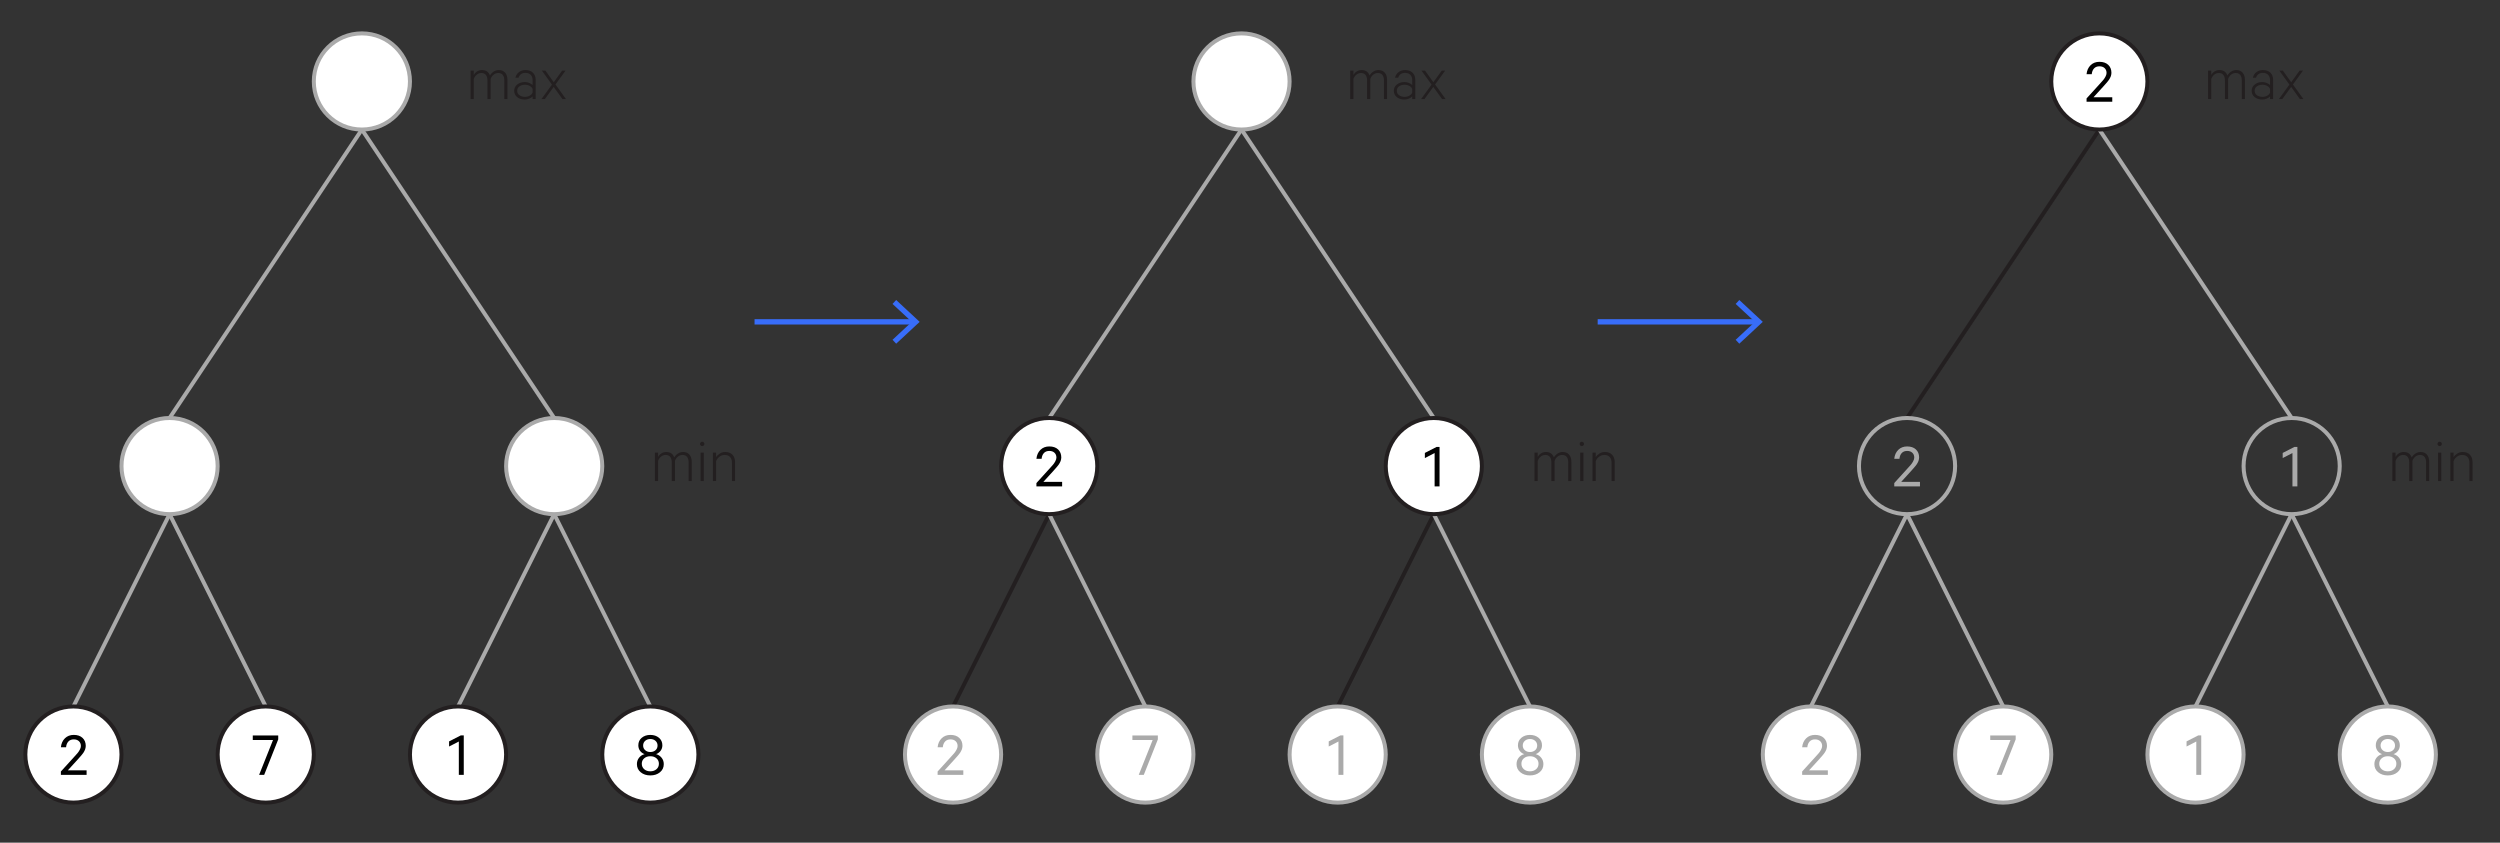 <?xml version="1.0" encoding="utf-8"?>
<!-- Generator: Adobe Illustrator 16.0.0, SVG Export Plug-In . SVG Version: 6.00 Build 0)  -->
<!DOCTYPE svg PUBLIC "-//W3C//DTD SVG 1.1 Tiny//EN" "http://www.w3.org/Graphics/SVG/1.1/DTD/svg11-tiny.dtd">
<svg version="1.1" baseProfile="tiny" id="Layer_1" xmlns="http://www.w3.org/2000/svg" xmlns:xlink="http://www.w3.org/1999/xlink"
	 x="0px" y="0px" width="468px" height="157.75px" viewBox="0 0 468 157.75" xml:space="preserve">
<rect x="0" y="0" width="468" height="157.75" fill="#333333" stroke="none"/>
<g>
	<line fill="none" stroke="#AAAAAA" stroke-width="0.75" stroke-miterlimit="10" x1="232.411" y1="24.25" x2="196.411" y2="78.25"/>
	<line fill="none" stroke="#AAAAAA" stroke-width="0.75" stroke-miterlimit="10" x1="232.411" y1="24.25" x2="268.41" y2="78.25"/>
	
		<line fill="#FFFFFF" stroke="#231F20" stroke-width="0.75" stroke-miterlimit="10" x1="268.41" y1="96.25" x2="250.411" y2="132.25"/>
	<line fill="none" stroke="#AAAAAA" stroke-width="0.75" stroke-miterlimit="10" x1="268.41" y1="96.25" x2="286.41" y2="132.25"/>
	
		<line fill="#FFFFFF" stroke="#231F20" stroke-width="0.75" stroke-miterlimit="10" x1="196.411" y1="96.25" x2="178.411" y2="132.25"/>
	
		<line fill="none" stroke="#AAAAAA" stroke-width="0.75" stroke-miterlimit="10" x1="196.411" y1="96.25" x2="214.411" y2="132.25"/>
</g>
<g>
	<rect x="87.244" y="10.75" fill="none" width="69.5" height="24"/>
	<path fill="#231F20" d="M91.72,14.134c0.16-0.288,0.388-0.53,0.684-0.726c0.296-0.196,0.62-0.294,0.972-0.294
		c0.52,0,0.92,0.168,1.2,0.504c0.28,0.336,0.42,0.78,0.42,1.332v3.6h-0.588v-3.516c0-0.424-0.096-0.758-0.288-1.002
		c-0.192-0.244-0.476-0.366-0.852-0.366c-0.32,0-0.608,0.104-0.864,0.312c-0.256,0.208-0.44,0.476-0.552,0.804v3.768h-0.6v-3.516
		c0-0.424-0.096-0.758-0.288-1.002c-0.192-0.244-0.476-0.366-0.852-0.366c-0.32,0-0.608,0.104-0.864,0.312s-0.44,0.476-0.552,0.804
		v3.768h-0.6v-5.328h0.6v0.816c0.144-0.271,0.35-0.494,0.618-0.666c0.268-0.172,0.574-0.258,0.918-0.258
		C90.976,13.114,91.472,13.454,91.72,14.134z"/>
	<path fill="#231F20" d="M100.276,18.55H99.7v-0.504c-0.128,0.152-0.328,0.288-0.6,0.408c-0.272,0.12-0.564,0.18-0.876,0.18
		c-0.56,0-1.028-0.15-1.404-0.45c-0.376-0.3-0.564-0.698-0.564-1.194c0-0.48,0.192-0.872,0.576-1.176
		c0.384-0.304,0.855-0.456,1.416-0.456c0.288,0,0.568,0.058,0.84,0.174c0.272,0.116,0.476,0.246,0.612,0.39v-0.948
		c0-0.4-0.118-0.722-0.354-0.966s-0.562-0.366-0.978-0.366c-0.664,0-1.096,0.304-1.296,0.912h-0.588
		c0.104-0.448,0.326-0.8,0.666-1.056c0.34-0.256,0.746-0.384,1.218-0.384c0.592,0,1.058,0.166,1.398,0.498
		c0.34,0.332,0.51,0.778,0.51,1.338V18.55z M99.7,17.338v-0.684c-0.088-0.232-0.266-0.422-0.534-0.57
		c-0.269-0.148-0.562-0.222-0.882-0.222c-0.408,0-0.754,0.098-1.038,0.294c-0.284,0.196-0.426,0.474-0.426,0.834
		s0.142,0.64,0.426,0.84c0.284,0.2,0.63,0.3,1.038,0.3c0.32,0,0.614-0.074,0.882-0.222C99.434,17.76,99.612,17.57,99.7,17.338z"/>
	<path fill="#231F20" d="M105.868,13.222l-1.884,2.592l1.968,2.736h-0.66l-1.644-2.28l-1.656,2.28h-0.636l1.968-2.712l-1.884-2.616
		h0.66l1.56,2.172l1.572-2.172H105.868z"/>
</g>
<g>
	<line fill="none" stroke="#AAAAAA" stroke-width="0.75" stroke-miterlimit="10" x1="67.744" y1="24.25" x2="31.744" y2="78.25"/>
	<line fill="none" stroke="#AAAAAA" stroke-width="0.75" stroke-miterlimit="10" x1="67.744" y1="24.25" x2="103.744" y2="78.25"/>
	<line fill="none" stroke="#AAAAAA" stroke-width="0.75" stroke-miterlimit="10" x1="103.744" y1="96.25" x2="85.744" y2="132.25"/>
	
		<line fill="none" stroke="#AAAAAA" stroke-width="0.75" stroke-miterlimit="10" x1="103.744" y1="96.25" x2="121.744" y2="132.25"/>
	<line fill="none" stroke="#AAAAAA" stroke-width="0.75" stroke-miterlimit="10" x1="31.744" y1="96.25" x2="13.744" y2="132.25"/>
	<line fill="none" stroke="#AAAAAA" stroke-width="0.75" stroke-miterlimit="10" x1="31.744" y1="96.25" x2="49.744" y2="132.25"/>
</g>
<g>
	<rect x="251.911" y="10.75" fill="none" width="69.5" height="24"/>
	<path fill="#231F20" d="M256.387,14.134c0.16-0.288,0.388-0.53,0.684-0.726c0.296-0.196,0.62-0.294,0.972-0.294
		c0.52,0,0.92,0.168,1.2,0.504c0.28,0.336,0.42,0.78,0.42,1.332v3.6h-0.588v-3.516c0-0.424-0.096-0.758-0.288-1.002
		c-0.192-0.244-0.476-0.366-0.852-0.366c-0.32,0-0.608,0.104-0.864,0.312c-0.256,0.208-0.44,0.476-0.552,0.804v3.768h-0.6v-3.516
		c0-0.424-0.096-0.758-0.288-1.002c-0.192-0.244-0.476-0.366-0.852-0.366c-0.32,0-0.608,0.104-0.864,0.312s-0.44,0.476-0.552,0.804
		v3.768h-0.6v-5.328h0.6v0.816c0.144-0.271,0.35-0.494,0.618-0.666c0.268-0.172,0.574-0.258,0.918-0.258
		C255.643,13.114,256.139,13.454,256.387,14.134z"/>
	<path fill="#231F20" d="M264.943,18.55h-0.576v-0.504c-0.129,0.152-0.328,0.288-0.601,0.408c-0.272,0.12-0.563,0.18-0.876,0.18
		c-0.561,0-1.027-0.15-1.404-0.45c-0.375-0.3-0.563-0.698-0.563-1.194c0-0.48,0.192-0.872,0.576-1.176s0.855-0.456,1.416-0.456
		c0.288,0,0.567,0.058,0.84,0.174c0.272,0.116,0.476,0.246,0.612,0.39v-0.948c0-0.4-0.119-0.722-0.354-0.966
		s-0.562-0.366-0.978-0.366c-0.664,0-1.097,0.304-1.297,0.912h-0.588c0.104-0.448,0.326-0.8,0.666-1.056
		c0.34-0.256,0.746-0.384,1.219-0.384c0.592,0,1.058,0.166,1.397,0.498c0.341,0.332,0.511,0.778,0.511,1.338V18.55z M264.367,17.338
		v-0.684c-0.088-0.232-0.267-0.422-0.534-0.57c-0.269-0.148-0.562-0.222-0.882-0.222c-0.408,0-0.754,0.098-1.039,0.294
		c-0.283,0.196-0.426,0.474-0.426,0.834s0.143,0.64,0.426,0.84c0.285,0.2,0.631,0.3,1.039,0.3c0.319,0,0.613-0.074,0.882-0.222
		C264.101,17.76,264.279,17.57,264.367,17.338z"/>
	<path fill="#231F20" d="M270.535,13.222l-1.885,2.592l1.969,2.736h-0.66l-1.645-2.28l-1.656,2.28h-0.635l1.967-2.712l-1.883-2.616
		h0.66l1.559,2.172l1.572-2.172H270.535z"/>
</g>
<g>
	<circle fill="#FFFFFF" stroke="#AAAAAA" stroke-width="0.75" stroke-miterlimit="10" cx="67.744" cy="15.25" r="9"/>
	<circle fill="#FFFFFF" stroke="#AAAAAA" stroke-width="0.75" stroke-miterlimit="10" cx="31.744" cy="87.25" r="9"/>
	<circle fill="#FFFFFF" stroke="#AAAAAA" stroke-width="0.75" stroke-miterlimit="10" cx="103.744" cy="87.25" r="9"/>
	<circle fill="#FFFFFF" stroke="#231F20" stroke-width="0.75" stroke-miterlimit="10" cx="85.744" cy="141.25" r="9"/>
	<circle fill="#FFFFFF" stroke="#231F20" stroke-width="0.75" stroke-miterlimit="10" cx="121.744" cy="141.25" r="9"/>
	<circle fill="#FFFFFF" stroke="#231F20" stroke-width="0.75" stroke-miterlimit="10" cx="13.744" cy="141.25" r="9"/>
	<circle fill="#FFFFFF" stroke="#231F20" stroke-width="0.75" stroke-miterlimit="10" cx="49.744" cy="141.25" r="9"/>
</g>
<g>
	<g>
		<rect x="4.332" y="137.25" fill="none" width="18.917" height="20.5"/>
		<path d="M15.141,139.662c0-0.376-0.12-0.679-0.36-0.906c-0.24-0.229-0.564-0.342-0.972-0.342c-0.432,0-0.77,0.134-1.014,0.401
			c-0.244,0.269-0.386,0.626-0.426,1.074h-0.972c0.072-0.696,0.324-1.256,0.756-1.68s0.984-0.636,1.656-0.636
			c0.696,0,1.244,0.188,1.644,0.563s0.6,0.88,0.6,1.512c0,0.112-0.014,0.229-0.042,0.349s-0.056,0.224-0.084,0.312
			s-0.08,0.198-0.156,0.33c-0.076,0.132-0.134,0.23-0.174,0.294c-0.04,0.064-0.12,0.168-0.24,0.312
			c-0.12,0.144-0.2,0.239-0.24,0.288c-0.04,0.048-0.134,0.153-0.282,0.317c-0.148,0.164-0.238,0.267-0.27,0.307l-1.872,2.052h3.516
			v0.84h-4.812v-0.624l2.376-2.616c0.36-0.399,0.604-0.672,0.732-0.815c0.128-0.145,0.266-0.349,0.414-0.612
			C15.067,140.118,15.141,139.878,15.141,139.662z"/>
	</g>
	<g>
		<rect x="38.994" y="137.25" fill="none" width="21.5" height="20.5"/>
		<path d="M52.083,138.414l-2.628,6.636h-0.948l2.604-6.528h-3.792v-0.84h4.764V138.414z"/>
	</g>
	<g>
		<rect x="74.994" y="137.25" fill="none" width="21.5" height="20.5"/>
		<path d="M86.817,137.67v7.38h-0.924v-6.24l-1.824,0.937v-0.96l2.184-1.116H86.817z"/>
	</g>
	<g>
		<rect x="110.994" y="137.25" fill="none" width="21.5" height="20.5"/>
		<path d="M121.738,145.158c-0.72,0-1.318-0.196-1.794-0.589c-0.476-0.392-0.714-0.899-0.714-1.523c0-0.464,0.134-0.864,0.402-1.2
			s0.614-0.56,1.038-0.672c-0.352-0.12-0.636-0.328-0.852-0.624c-0.216-0.296-0.324-0.64-0.324-1.032
			c0-0.584,0.214-1.054,0.642-1.41c0.428-0.355,0.962-0.533,1.602-0.533c0.648,0,1.186,0.178,1.614,0.533
			c0.428,0.356,0.642,0.826,0.642,1.41c0,0.393-0.11,0.734-0.33,1.026c-0.22,0.292-0.502,0.502-0.846,0.63
			c0.416,0.112,0.76,0.336,1.032,0.672s0.408,0.736,0.408,1.2c0,0.624-0.238,1.132-0.714,1.523
			C123.068,144.962,122.466,145.158,121.738,145.158z M121.738,144.39c0.472,0,0.858-0.132,1.158-0.396
			c0.3-0.265,0.45-0.604,0.45-1.021s-0.15-0.754-0.45-1.014c-0.3-0.26-0.687-0.391-1.158-0.391c-0.464,0-0.846,0.131-1.146,0.391
			s-0.45,0.598-0.45,1.014s0.15,0.756,0.45,1.021C120.892,144.258,121.274,144.39,121.738,144.39z M121.738,140.777
			c0.392,0,0.716-0.111,0.972-0.336c0.256-0.224,0.384-0.516,0.384-0.876c0-0.359-0.128-0.653-0.384-0.882
			c-0.256-0.228-0.58-0.342-0.972-0.342c-0.384,0-0.704,0.114-0.96,0.342c-0.256,0.229-0.384,0.522-0.384,0.882
			c0,0.353,0.128,0.643,0.384,0.87C121.034,140.664,121.354,140.777,121.738,140.777z"/>
	</g>
</g>
<g>
	<circle fill="#FFFFFF" stroke="#AAAAAA" stroke-width="0.75" stroke-miterlimit="10" cx="232.411" cy="15.25" r="9"/>
	<circle fill="#FFFFFF" stroke="#231F20" stroke-width="0.75" stroke-miterlimit="10" cx="196.411" cy="87.25" r="9"/>
	<circle fill="#FFFFFF" stroke="#231F20" stroke-width="0.75" stroke-miterlimit="10" cx="268.41" cy="87.25" r="9"/>
	<circle fill="#FFFFFF" stroke="#AAAAAA" stroke-width="0.75" stroke-miterlimit="10" cx="250.411" cy="141.25" r="9"/>
	<circle fill="#FFFFFF" stroke="#AAAAAA" stroke-width="0.75" stroke-miterlimit="10" cx="286.41" cy="141.25" r="9"/>
	<circle fill="#FFFFFF" stroke="#AAAAAA" stroke-width="0.75" stroke-miterlimit="10" cx="178.411" cy="141.25" r="9"/>
	<circle fill="#FFFFFF" stroke="#AAAAAA" stroke-width="0.75" stroke-miterlimit="10" cx="214.411" cy="141.25" r="9"/>
</g>
<g>
	<rect x="286.41" y="82.25" fill="none" width="69.5" height="24"/>
	<path fill="#231F20" d="M290.887,85.634c0.16-0.288,0.388-0.53,0.684-0.726c0.297-0.196,0.62-0.295,0.973-0.295
		c0.52,0,0.92,0.168,1.199,0.504c0.28,0.336,0.42,0.781,0.42,1.332v3.601h-0.588v-3.517c0-0.424-0.096-0.758-0.287-1.002
		c-0.192-0.243-0.477-0.365-0.853-0.365c-0.319,0-0.608,0.104-0.864,0.312c-0.256,0.207-0.439,0.476-0.552,0.803v3.769h-0.601
		v-3.517c0-0.424-0.096-0.758-0.287-1.002c-0.192-0.243-0.477-0.365-0.852-0.365c-0.32,0-0.609,0.104-0.865,0.312
		c-0.256,0.207-0.439,0.476-0.551,0.803v3.769h-0.601v-5.328h0.601v0.815c0.144-0.271,0.35-0.493,0.617-0.666
		c0.268-0.172,0.574-0.258,0.918-0.258C290.143,84.613,290.639,84.954,290.887,85.634z"/>
	<path fill="#231F20" d="M296.406,82.814c0.08,0.08,0.121,0.176,0.121,0.287c0,0.112-0.041,0.209-0.121,0.288
		c-0.08,0.08-0.176,0.12-0.287,0.12c-0.112,0-0.209-0.04-0.289-0.12c-0.079-0.079-0.119-0.176-0.119-0.288
		c0-0.111,0.04-0.207,0.119-0.287c0.08-0.08,0.177-0.121,0.289-0.121C296.23,82.693,296.326,82.734,296.406,82.814z M296.419,84.722
		v5.328h-0.601v-5.328H296.419z"/>
	<path fill="#231F20" d="M298.123,90.05v-5.328h0.6v0.853c0.176-0.272,0.414-0.5,0.714-0.685c0.3-0.184,0.63-0.276,0.989-0.276
		c0.592,0,1.049,0.174,1.369,0.522c0.318,0.349,0.479,0.81,0.479,1.386v3.528h-0.588v-3.444c0-0.432-0.113-0.779-0.342-1.043
		c-0.229-0.265-0.57-0.396-1.025-0.396c-0.352,0-0.672,0.107-0.96,0.324c-0.288,0.215-0.5,0.492-0.636,0.828v3.731H298.123z"/>
</g>
<g>
	<g>
		<rect x="168.417" y="137.25" fill="none" width="18.994" height="20.5"/>
		<path fill="#AAAAAA" d="M179.264,139.662c0-0.376-0.12-0.679-0.36-0.906c-0.24-0.229-0.564-0.342-0.972-0.342
			c-0.432,0-0.77,0.134-1.014,0.401c-0.244,0.269-0.386,0.626-0.426,1.074h-0.972c0.072-0.696,0.324-1.256,0.756-1.68
			s0.984-0.636,1.656-0.636c0.696,0,1.244,0.188,1.644,0.563s0.6,0.88,0.6,1.512c0,0.112-0.014,0.229-0.042,0.349
			s-0.056,0.224-0.084,0.312s-0.08,0.198-0.156,0.33c-0.076,0.132-0.134,0.23-0.174,0.294c-0.04,0.064-0.12,0.168-0.24,0.312
			c-0.12,0.144-0.2,0.239-0.24,0.288c-0.04,0.048-0.134,0.153-0.282,0.317c-0.148,0.164-0.238,0.267-0.27,0.307l-1.872,2.052h3.516
			v0.84h-4.812v-0.624l2.376-2.616c0.36-0.399,0.604-0.672,0.732-0.815c0.128-0.145,0.266-0.349,0.414-0.612
			C179.19,140.118,179.264,139.878,179.264,139.662z"/>
	</g>
	<g>
		<rect x="203.661" y="137.25" fill="none" width="21.5" height="20.5"/>
		<path fill="#AAAAAA" d="M216.75,138.414l-2.628,6.636h-0.948l2.604-6.528h-3.792v-0.84h4.764V138.414z"/>
	</g>
	<g>
		<rect x="239.661" y="137.25" fill="none" width="21.5" height="20.5"/>
		<path fill="#AAAAAA" d="M251.484,137.67v7.38h-0.924v-6.24l-1.824,0.937v-0.96l2.184-1.116H251.484z"/>
	</g>
	<g>
		<rect x="275.66" y="137.25" fill="none" width="21.5" height="20.5"/>
		<path fill="#AAAAAA" d="M286.404,145.158c-0.72,0-1.318-0.196-1.793-0.589c-0.477-0.392-0.715-0.899-0.715-1.523
			c0-0.464,0.135-0.864,0.402-1.2s0.613-0.56,1.038-0.672c-0.353-0.12-0.636-0.328-0.853-0.624c-0.216-0.296-0.324-0.64-0.324-1.032
			c0-0.584,0.215-1.054,0.643-1.41c0.428-0.355,0.962-0.533,1.602-0.533c0.648,0,1.187,0.178,1.614,0.533
			c0.429,0.356,0.642,0.826,0.642,1.41c0,0.393-0.109,0.734-0.33,1.026c-0.219,0.292-0.502,0.502-0.846,0.63
			c0.416,0.112,0.76,0.336,1.032,0.672s0.408,0.736,0.408,1.2c0,0.624-0.238,1.132-0.714,1.523
			C287.734,144.962,287.133,145.158,286.404,145.158z M286.404,144.39c0.473,0,0.858-0.132,1.158-0.396
			c0.301-0.265,0.45-0.604,0.45-1.021s-0.149-0.754-0.45-1.014c-0.3-0.26-0.686-0.391-1.158-0.391c-0.463,0-0.846,0.131-1.146,0.391
			s-0.45,0.598-0.45,1.014s0.15,0.756,0.45,1.021C285.559,144.258,285.941,144.39,286.404,144.39z M286.404,140.777
			c0.393,0,0.717-0.111,0.973-0.336c0.256-0.224,0.384-0.516,0.384-0.876c0-0.359-0.128-0.653-0.384-0.882
			c-0.256-0.228-0.58-0.342-0.973-0.342c-0.383,0-0.703,0.114-0.959,0.342c-0.257,0.229-0.385,0.522-0.385,0.882
			c0,0.353,0.128,0.643,0.385,0.87C285.701,140.664,286.021,140.777,286.404,140.777z"/>
	</g>
	<g>
		<rect x="185.661" y="83.25" fill="none" width="21.5" height="20.5"/>
		<path d="M197.761,85.662c0-0.376-0.12-0.679-0.36-0.906c-0.24-0.229-0.564-0.342-0.972-0.342c-0.432,0-0.77,0.134-1.014,0.401
			c-0.244,0.269-0.386,0.626-0.426,1.074h-0.972c0.072-0.696,0.324-1.256,0.756-1.68s0.984-0.636,1.656-0.636
			c0.696,0,1.244,0.188,1.644,0.563s0.6,0.88,0.6,1.512c0,0.112-0.014,0.229-0.042,0.349s-0.056,0.224-0.084,0.312
			s-0.08,0.198-0.156,0.33c-0.076,0.132-0.134,0.23-0.174,0.294c-0.04,0.064-0.12,0.168-0.24,0.312
			c-0.12,0.144-0.2,0.239-0.24,0.288c-0.04,0.048-0.134,0.153-0.282,0.317c-0.148,0.164-0.238,0.267-0.27,0.307l-1.872,2.052h3.516
			v0.84h-4.812v-0.624l2.376-2.616c0.36-0.399,0.604-0.672,0.732-0.815c0.128-0.145,0.266-0.349,0.414-0.612
			C197.687,86.118,197.761,85.878,197.761,85.662z"/>
	</g>
	<g>
		<rect x="257.661" y="83.25" fill="none" width="21.5" height="20.5"/>
		<path d="M269.484,83.67v7.38h-0.924v-6.24l-1.824,0.937v-0.96l2.184-1.116H269.484z"/>
	</g>
</g>
<g>
	<rect x="121.744" y="82.25" fill="none" width="69.5" height="24"/>
	<path fill="#231F20" d="M126.22,85.634c0.16-0.288,0.388-0.53,0.684-0.726c0.296-0.196,0.62-0.295,0.972-0.295
		c0.52,0,0.92,0.168,1.2,0.504c0.28,0.336,0.42,0.781,0.42,1.332v3.601h-0.588v-3.517c0-0.424-0.096-0.758-0.288-1.002
		c-0.192-0.243-0.476-0.365-0.852-0.365c-0.32,0-0.608,0.104-0.864,0.312c-0.256,0.207-0.44,0.476-0.552,0.803v3.769h-0.6v-3.517
		c0-0.424-0.096-0.758-0.288-1.002c-0.192-0.243-0.476-0.365-0.852-0.365c-0.32,0-0.608,0.104-0.864,0.312
		c-0.256,0.207-0.44,0.476-0.552,0.803v3.769h-0.6v-5.328h0.6v0.815c0.144-0.271,0.35-0.493,0.618-0.666
		c0.268-0.172,0.574-0.258,0.918-0.258C125.476,84.613,125.972,84.954,126.22,85.634z"/>
	<path fill="#231F20" d="M131.74,82.814c0.08,0.08,0.12,0.176,0.12,0.287c0,0.112-0.04,0.209-0.12,0.288
		c-0.08,0.08-0.176,0.12-0.288,0.12c-0.112,0-0.208-0.04-0.288-0.12c-0.08-0.079-0.12-0.176-0.12-0.288
		c0-0.111,0.04-0.207,0.12-0.287c0.08-0.08,0.176-0.121,0.288-0.121C131.564,82.693,131.66,82.734,131.74,82.814z M131.752,84.722
		v5.328h-0.6v-5.328H131.752z"/>
	<path fill="#231F20" d="M133.456,90.05v-5.328h0.6v0.853c0.176-0.272,0.414-0.5,0.714-0.685c0.3-0.184,0.63-0.276,0.99-0.276
		c0.592,0,1.049,0.174,1.369,0.522c0.318,0.349,0.479,0.81,0.479,1.386v3.528h-0.588v-3.444c0-0.432-0.113-0.779-0.342-1.043
		c-0.229-0.265-0.57-0.396-1.025-0.396c-0.353,0-0.672,0.107-0.96,0.324c-0.288,0.215-0.5,0.492-0.636,0.828v3.731H133.456z"/>
</g>
<g>
	
		<line fill="#FFFFFF" stroke="#231F20" stroke-width="0.75" stroke-miterlimit="10" x1="392.998" y1="24.25" x2="356.998" y2="78.25"/>
	<line fill="none" stroke="#AAAAAA" stroke-width="0.75" stroke-miterlimit="10" x1="392.998" y1="24.25" x2="428.998" y2="78.25"/>
	
		<line fill="none" stroke="#AAAAAA" stroke-width="0.75" stroke-miterlimit="10" x1="428.998" y1="96.25" x2="410.998" y2="132.25"/>
	
		<line fill="none" stroke="#AAAAAA" stroke-width="0.75" stroke-miterlimit="10" x1="428.998" y1="96.25" x2="446.998" y2="132.25"/>
	
		<line fill="none" stroke="#AAAAAA" stroke-width="0.75" stroke-miterlimit="10" x1="356.998" y1="96.25" x2="338.998" y2="132.25"/>
	
		<line fill="none" stroke="#AAAAAA" stroke-width="0.75" stroke-miterlimit="10" x1="356.998" y1="96.25" x2="374.998" y2="132.25"/>
</g>
<g>
	<rect x="412.498" y="10.75" fill="none" width="69.5" height="24"/>
	<path fill="#231F20" d="M416.973,14.134c0.16-0.288,0.389-0.53,0.685-0.726c0.296-0.196,0.62-0.294,0.972-0.294
		c0.52,0,0.92,0.168,1.2,0.504s0.42,0.78,0.42,1.332v3.6h-0.588v-3.516c0-0.424-0.097-0.758-0.288-1.002
		c-0.191-0.244-0.477-0.366-0.852-0.366c-0.32,0-0.608,0.104-0.864,0.312c-0.257,0.208-0.44,0.476-0.552,0.804v3.768h-0.601v-3.516
		c0-0.424-0.096-0.758-0.288-1.002c-0.191-0.244-0.476-0.366-0.852-0.366c-0.32,0-0.608,0.104-0.864,0.312s-0.44,0.476-0.552,0.804
		v3.768h-0.6v-5.328h0.6v0.816c0.145-0.271,0.35-0.494,0.617-0.666c0.269-0.172,0.574-0.258,0.918-0.258
		C416.229,13.114,416.725,13.454,416.973,14.134z"/>
	<path fill="#231F20" d="M425.529,18.55h-0.576v-0.504c-0.128,0.152-0.328,0.288-0.6,0.408c-0.272,0.12-0.564,0.18-0.877,0.18
		c-0.56,0-1.027-0.15-1.403-0.45c-0.376-0.3-0.563-0.698-0.563-1.194c0-0.48,0.191-0.872,0.576-1.176
		c0.383-0.304,0.855-0.456,1.416-0.456c0.287,0,0.567,0.058,0.84,0.174c0.271,0.116,0.475,0.246,0.611,0.39v-0.948
		c0-0.4-0.118-0.722-0.354-0.966c-0.236-0.244-0.562-0.366-0.979-0.366c-0.664,0-1.096,0.304-1.296,0.912h-0.588
		c0.104-0.448,0.325-0.8,0.666-1.056c0.34-0.256,0.745-0.384,1.218-0.384c0.592,0,1.059,0.166,1.398,0.498s0.51,0.778,0.51,1.338
		V18.55z M424.953,17.338v-0.684c-0.088-0.232-0.266-0.422-0.533-0.57c-0.27-0.148-0.562-0.222-0.883-0.222
		c-0.408,0-0.754,0.098-1.038,0.294c-0.284,0.196-0.426,0.474-0.426,0.834s0.142,0.64,0.426,0.84c0.284,0.2,0.63,0.3,1.038,0.3
		c0.32,0,0.613-0.074,0.883-0.222C424.688,17.76,424.865,17.57,424.953,17.338z"/>
	<path fill="#231F20" d="M431.121,13.222l-1.884,2.592l1.968,2.736h-0.66l-1.644-2.28l-1.656,2.28h-0.636l1.968-2.712l-1.884-2.616
		h0.66l1.56,2.172l1.572-2.172H431.121z"/>
</g>
<g>
	<circle fill="none" stroke="#AAAAAA" stroke-width="0.75" stroke-miterlimit="10" cx="356.998" cy="87.25" r="9"/>
	<circle fill="none" stroke="#AAAAAA" stroke-width="0.75" stroke-miterlimit="10" cx="428.998" cy="87.25" r="9"/>
	<circle fill="#FFFFFF" stroke="#231F20" stroke-width="0.75" stroke-miterlimit="10" cx="392.998" cy="15.25" r="9"/>
	<circle fill="#FFFFFF" stroke="#AAAAAA" stroke-width="0.75" stroke-miterlimit="10" cx="410.998" cy="141.25" r="9"/>
	<circle fill="#FFFFFF" stroke="#AAAAAA" stroke-width="0.75" stroke-miterlimit="10" cx="446.998" cy="141.25" r="9"/>
	<circle fill="#FFFFFF" stroke="#AAAAAA" stroke-width="0.75" stroke-miterlimit="10" cx="338.998" cy="141.25" r="9"/>
	<circle fill="#FFFFFF" stroke="#AAAAAA" stroke-width="0.75" stroke-miterlimit="10" cx="374.998" cy="141.25" r="9"/>
</g>
<g>
	<rect x="446.998" y="82.25" fill="none" width="69.5" height="24"/>
	<path fill="#231F20" d="M451.473,85.634c0.16-0.288,0.389-0.53,0.685-0.726c0.296-0.196,0.62-0.295,0.972-0.295
		c0.52,0,0.92,0.168,1.2,0.504s0.42,0.781,0.42,1.332v3.601h-0.588v-3.517c0-0.424-0.097-0.758-0.288-1.002
		c-0.191-0.243-0.477-0.365-0.852-0.365c-0.32,0-0.608,0.104-0.864,0.312c-0.257,0.207-0.44,0.476-0.552,0.803v3.769h-0.601v-3.517
		c0-0.424-0.096-0.758-0.288-1.002c-0.191-0.243-0.476-0.365-0.852-0.365c-0.32,0-0.608,0.104-0.864,0.312
		c-0.256,0.207-0.44,0.476-0.552,0.803v3.769h-0.6v-5.328h0.6v0.815c0.145-0.271,0.35-0.493,0.617-0.666
		c0.269-0.172,0.574-0.258,0.918-0.258C450.729,84.613,451.225,84.954,451.473,85.634z"/>
	<path fill="#231F20" d="M456.993,82.814c0.08,0.08,0.12,0.176,0.12,0.287c0,0.112-0.04,0.209-0.12,0.288
		c-0.08,0.08-0.176,0.12-0.288,0.12c-0.111,0-0.208-0.04-0.288-0.12c-0.079-0.079-0.12-0.176-0.12-0.288
		c0-0.111,0.041-0.207,0.12-0.287c0.08-0.08,0.177-0.121,0.288-0.121C456.817,82.693,456.913,82.734,456.993,82.814z
		 M457.006,84.722v5.328h-0.601v-5.328H457.006z"/>
	<path fill="#231F20" d="M458.709,90.05v-5.328h0.6v0.853c0.176-0.272,0.414-0.5,0.715-0.685c0.299-0.184,0.63-0.276,0.989-0.276
		c0.592,0,1.049,0.174,1.369,0.522c0.318,0.349,0.479,0.81,0.479,1.386v3.528h-0.588v-3.444c0-0.432-0.113-0.779-0.342-1.043
		c-0.229-0.265-0.57-0.396-1.025-0.396c-0.353,0-0.673,0.107-0.96,0.324c-0.289,0.215-0.5,0.492-0.637,0.828v3.731H458.709z"/>
</g>
<g>
	<g>
		<rect x="329.004" y="137.25" fill="none" width="21.5" height="20.5"/>
		<path fill="#AAAAAA" d="M341.104,139.662c0-0.376-0.12-0.679-0.36-0.906c-0.239-0.229-0.563-0.342-0.972-0.342
			c-0.432,0-0.771,0.134-1.014,0.401c-0.244,0.269-0.387,0.626-0.427,1.074h-0.972c0.072-0.696,0.324-1.256,0.756-1.68
			s0.984-0.636,1.656-0.636c0.695,0,1.244,0.188,1.644,0.563s0.601,0.88,0.601,1.512c0,0.112-0.015,0.229-0.043,0.349
			c-0.027,0.12-0.056,0.224-0.084,0.312c-0.027,0.088-0.08,0.198-0.155,0.33c-0.076,0.132-0.134,0.23-0.175,0.294
			c-0.039,0.064-0.119,0.168-0.239,0.312c-0.12,0.144-0.2,0.239-0.24,0.288c-0.04,0.048-0.134,0.153-0.282,0.317
			s-0.238,0.267-0.27,0.307l-1.872,2.052h3.517v0.84h-4.812v-0.624l2.376-2.616c0.36-0.399,0.604-0.672,0.731-0.815
			c0.129-0.145,0.266-0.349,0.414-0.612S341.104,139.878,341.104,139.662z"/>
	</g>
	<g>
		<rect x="364.248" y="137.25" fill="none" width="21.5" height="20.5"/>
		<path fill="#AAAAAA" d="M377.337,138.414l-2.628,6.636h-0.948l2.604-6.528h-3.793v-0.84h4.765V138.414z"/>
	</g>
	<g>
		<rect x="400.248" y="137.25" fill="none" width="21.5" height="20.5"/>
		<path fill="#AAAAAA" d="M412.07,137.67v7.38h-0.924v-6.24l-1.824,0.937v-0.96l2.185-1.116H412.07z"/>
	</g>
	<g>
		<rect x="436.248" y="137.25" fill="none" width="21.5" height="20.5"/>
		<path fill="#AAAAAA" d="M446.991,145.158c-0.72,0-1.318-0.196-1.794-0.589c-0.477-0.392-0.714-0.899-0.714-1.523
			c0-0.464,0.134-0.864,0.401-1.2c0.269-0.336,0.614-0.56,1.039-0.672c-0.353-0.12-0.637-0.328-0.853-0.624s-0.324-0.64-0.324-1.032
			c0-0.584,0.214-1.054,0.642-1.41c0.428-0.355,0.963-0.533,1.603-0.533c0.647,0,1.187,0.178,1.614,0.533
			c0.428,0.356,0.642,0.826,0.642,1.41c0,0.393-0.11,0.734-0.33,1.026s-0.502,0.502-0.846,0.63c0.416,0.112,0.76,0.336,1.032,0.672
			c0.271,0.336,0.408,0.736,0.408,1.2c0,0.624-0.238,1.132-0.715,1.523C448.321,144.962,447.719,145.158,446.991,145.158z
			 M446.991,144.39c0.472,0,0.858-0.132,1.158-0.396c0.3-0.265,0.45-0.604,0.45-1.021s-0.15-0.754-0.45-1.014
			s-0.687-0.391-1.158-0.391c-0.464,0-0.847,0.131-1.146,0.391c-0.301,0.26-0.451,0.598-0.451,1.014s0.15,0.756,0.451,1.021
			C446.145,144.258,446.527,144.39,446.991,144.39z M446.991,140.777c0.392,0,0.716-0.111,0.972-0.336
			c0.256-0.224,0.385-0.516,0.385-0.876c0-0.359-0.129-0.653-0.385-0.882c-0.256-0.228-0.58-0.342-0.972-0.342
			c-0.384,0-0.704,0.114-0.96,0.342c-0.256,0.229-0.385,0.522-0.385,0.882c0,0.353,0.129,0.643,0.385,0.87
			C446.287,140.664,446.607,140.777,446.991,140.777z"/>
	</g>
	<g>
		<rect x="346.248" y="83.25" fill="none" width="21.5" height="20.5"/>
		<path fill="#AAAAAA" d="M358.348,85.662c0-0.376-0.12-0.679-0.36-0.906c-0.239-0.229-0.563-0.342-0.972-0.342
			c-0.432,0-0.771,0.134-1.014,0.401c-0.244,0.269-0.387,0.626-0.427,1.074h-0.972c0.072-0.696,0.324-1.256,0.756-1.68
			s0.984-0.636,1.656-0.636c0.695,0,1.244,0.188,1.644,0.563s0.601,0.88,0.601,1.512c0,0.112-0.015,0.229-0.043,0.349
			c-0.027,0.12-0.056,0.224-0.084,0.312c-0.027,0.088-0.08,0.198-0.155,0.33c-0.076,0.132-0.134,0.23-0.175,0.294
			c-0.039,0.064-0.119,0.168-0.239,0.312c-0.12,0.144-0.2,0.239-0.24,0.288c-0.04,0.048-0.134,0.153-0.282,0.317
			s-0.238,0.267-0.27,0.307l-1.872,2.052h3.517v0.84h-4.812v-0.624l2.376-2.616c0.36-0.399,0.604-0.672,0.731-0.815
			c0.129-0.145,0.266-0.349,0.414-0.612S358.348,85.878,358.348,85.662z"/>
	</g>
	<g>
		<rect x="418.248" y="83.25" fill="none" width="21.5" height="20.5"/>
		<path fill="#AAAAAA" d="M430.07,83.67v7.38h-0.924v-6.24l-1.824,0.937v-0.96l2.185-1.116H430.07z"/>
	</g>
	<g>
		<rect x="382.248" y="11.25" fill="none" width="21.5" height="20.5"/>
		<path d="M394.348,13.662c0-0.376-0.119-0.679-0.359-0.906c-0.24-0.229-0.564-0.342-0.973-0.342c-0.432,0-0.77,0.134-1.014,0.401
			c-0.244,0.269-0.387,0.626-0.426,1.074h-0.973c0.072-0.696,0.324-1.256,0.756-1.68c0.433-0.424,0.984-0.636,1.656-0.636
			c0.696,0,1.244,0.188,1.645,0.563c0.399,0.376,0.6,0.88,0.6,1.512c0,0.112-0.014,0.229-0.042,0.349s-0.056,0.224-0.084,0.312
			s-0.08,0.198-0.155,0.33c-0.076,0.132-0.135,0.23-0.175,0.294c-0.04,0.064-0.12,0.168-0.239,0.312
			c-0.121,0.144-0.201,0.239-0.24,0.288c-0.041,0.048-0.135,0.153-0.282,0.317c-0.148,0.164-0.238,0.267-0.271,0.307L391.9,18.21
			h3.516v0.84h-4.812v-0.624l2.377-2.616c0.359-0.399,0.604-0.672,0.731-0.815c0.128-0.145,0.266-0.349,0.414-0.612
			C394.273,14.118,394.348,13.878,394.348,13.662z"/>
	</g>
</g>
<g>
	<line fill="none" stroke="#386DF9" stroke-miterlimit="10" x1="141.25" y1="60.25" x2="171.076" y2="60.25"/>
	<g>
		<polygon fill="#386DF9" points="167.763,64.34 167.081,63.607 170.692,60.251 167.081,56.894 167.763,56.161 172.161,60.251 		"/>
	</g>
</g>
<g>
	<line fill="none" stroke="#386DF9" stroke-miterlimit="10" x1="299.086" y1="60.25" x2="328.912" y2="60.25"/>
	<g>
		<polygon fill="#386DF9" points="325.598,64.34 324.916,63.607 328.527,60.251 324.916,56.894 325.598,56.161 329.996,60.251 		"/>
	</g>
</g>
<g>
</g>
<g>
</g>
<g>
</g>
<g>
</g>
<g>
</g>
<g>
</g>
<g>
</g>
</svg>
